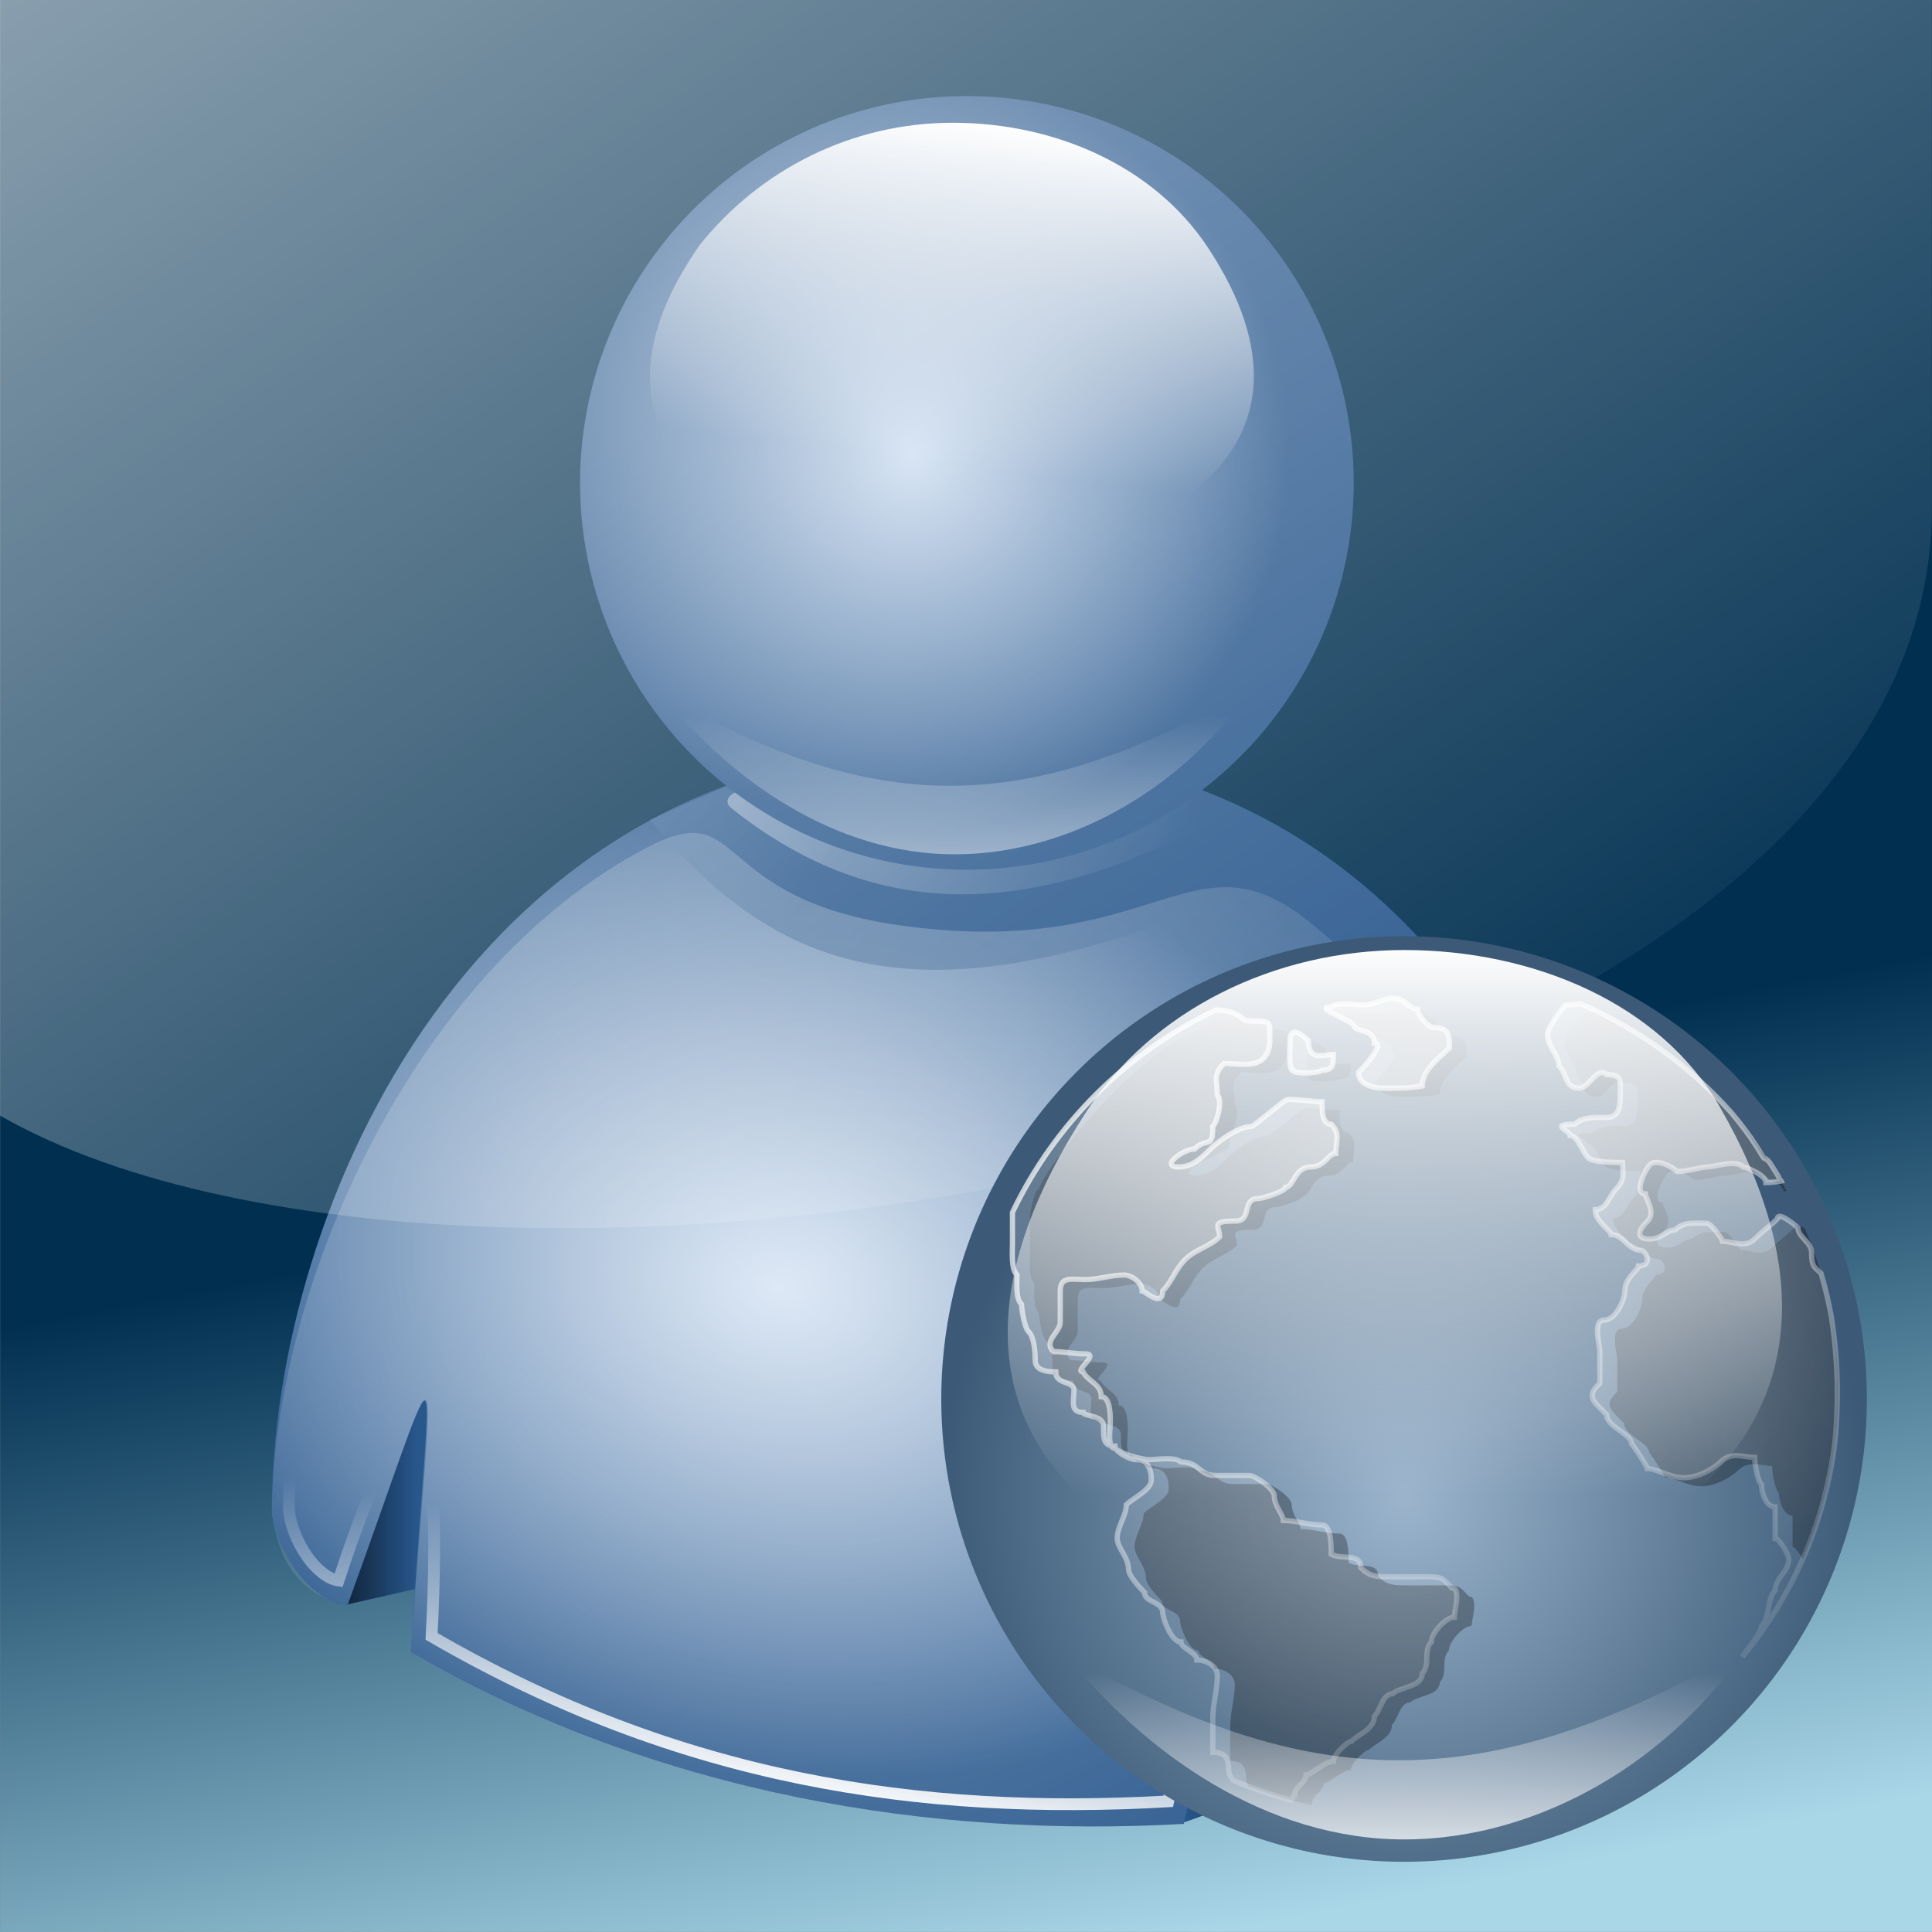 <?xml version="1.0" encoding="UTF-8" standalone="no"?>
<!-- Created with Inkscape (http://www.inkscape.org/) -->
<svg
   xmlns:dc="http://purl.org/dc/elements/1.1/"
   xmlns:cc="http://web.resource.org/cc/"
   xmlns:rdf="http://www.w3.org/1999/02/22-rdf-syntax-ns#"
   xmlns:svg="http://www.w3.org/2000/svg"
   xmlns="http://www.w3.org/2000/svg"
   xmlns:xlink="http://www.w3.org/1999/xlink"
   xmlns:sodipodi="http://sodipodi.sourceforge.net/DTD/sodipodi-0.dtd"
   xmlns:inkscape="http://www.inkscape.org/namespaces/inkscape"
   width="96.007"
   height="96"
   id="svg2655"
   sodipodi:version="0.32"
   inkscape:version="0.45"
   sodipodi:modified="true"
   version="1.0">
  <rect width="100%" height="100%" fill="#808080" stroke="none"/>
  <defs
     id="defs2657">
    <linearGradient
       inkscape:collect="always"
       xlink:href="#linearGradient21075"
       id="linearGradient17557"
       gradientUnits="userSpaceOnUse"
       gradientTransform="matrix(1.996,0,0,1.996,40.489,258.922)"
       x1="15.279"
       y1="6.565"
       x2="15.279"
       y2="20.29" />
    <linearGradient
       id="linearGradient21075">
      <stop
         id="stop21077"
         offset="0"
         style="stop-color:#ffffff;stop-opacity:1;" />
      <stop
         id="stop21079"
         offset="1"
         style="stop-color:#ffffff;stop-opacity:0;" />
    </linearGradient>
    <linearGradient
       inkscape:collect="always"
       xlink:href="#linearGradient21075"
       id="linearGradient17555"
       gradientUnits="userSpaceOnUse"
       gradientTransform="matrix(2.2,0,0,-2.252,37.338,331.646)"
       x1="15.453"
       y1="5.485"
       x2="15.453"
       y2="10.389" />
    <linearGradient
       id="linearGradient2109"
       inkscape:collect="always">
      <stop
         id="stop2110"
         offset="0"
         style="stop-color:#ffffff;stop-opacity:0.745;" />
      <stop
         id="stop2111"
         offset="1"
         style="stop-color:#ffffff;stop-opacity:0;" />
    </linearGradient>
    <linearGradient
       inkscape:collect="always"
       xlink:href="#linearGradient2109"
       id="linearGradient17553"
       gradientUnits="userSpaceOnUse"
       gradientTransform="matrix(0.135,0,0,0.131,-58.778,19.425)"
       x1="1435.543"
       y1="925.444"
       x2="1584.393"
       y2="1194.083" />
    <linearGradient
       id="linearGradient1666"
       inkscape:collect="always">
      <stop
         id="stop1667"
         offset="0"
         style="stop-color:#ffffff;stop-opacity:0.824;" />
      <stop
         id="stop1668"
         offset="1"
         style="stop-color:#ffffff;stop-opacity:0;" />
    </linearGradient>
    <radialGradient
       inkscape:collect="always"
       xlink:href="#linearGradient1666"
       id="radialGradient17551"
       gradientUnits="userSpaceOnUse"
       gradientTransform="matrix(0.135,0,0,0.131,-58.778,19.425)"
       cx="1529.473"
       cy="935.663"
       fx="1529.473"
       fy="935.663"
       r="202.641" />
    <linearGradient
       id="linearGradient3197">
      <stop
         style="stop-color:#9cb5cd;stop-opacity:1;"
         offset="0"
         id="stop3199" />
      <stop
         style="stop-color:#3c5a77;stop-opacity:1;"
         offset="1"
         id="stop3201" />
    </linearGradient>
    <radialGradient
       inkscape:collect="always"
       xlink:href="#linearGradient3197"
       id="radialGradient17549"
       gradientUnits="userSpaceOnUse"
       cx="15.429"
       cy="18.662"
       fx="15.429"
       fy="18.662"
       r="9.857" />
    <linearGradient
       id="linearGradient6310">
      <stop
         id="stop6312"
         offset="0"
         style="stop-color:white;stop-opacity:1;" />
      <stop
         id="stop6314"
         offset="1"
         style="stop-color:white;stop-opacity:0;" />
    </linearGradient>
    <linearGradient
       inkscape:collect="always"
       xlink:href="#linearGradient6310"
       id="linearGradient17487"
       gradientUnits="userSpaceOnUse"
       gradientTransform="matrix(1.005,0,0,0.995,-0.728,224.742)"
       x1="-5.67"
       y1="-9.077"
       x2="53.65"
       y2="78.182" />
    <radialGradient
       inkscape:collect="always"
       xlink:href="#linearGradient3181"
       id="radialGradient17485"
       gradientUnits="userSpaceOnUse"
       gradientTransform="matrix(1.199,0.33,-0.322,1.171,6.37,-13.525)"
       cx="20.363"
       cy="32.945"
       fx="20.363"
       fy="32.945"
       r="18" />
    <linearGradient
       id="linearGradient3181">
      <stop
         style="stop-color:white;stop-opacity:1;"
         offset="0"
         id="stop3183" />
      <stop
         style="stop-color:white;stop-opacity:0;"
         offset="1"
         id="stop3185" />
    </linearGradient>
    <linearGradient
       inkscape:collect="always"
       xlink:href="#linearGradient3181"
       id="linearGradient17483"
       gradientUnits="userSpaceOnUse"
       gradientTransform="matrix(0.875,0,0,0.885,10.14,-4.294)"
       x1="16.682"
       y1="6.714"
       x2="15.4"
       y2="16.954" />
    <linearGradient
       id="linearGradient3193">
      <stop
         style="stop-color:white;stop-opacity:1;"
         offset="0"
         id="stop3195" />
      <stop
         style="stop-color:white;stop-opacity:0;"
         offset="1"
         id="stop3197" />
    </linearGradient>
    <linearGradient
       inkscape:collect="always"
       xlink:href="#linearGradient3193"
       id="linearGradient17481"
       gradientUnits="userSpaceOnUse"
       gradientTransform="matrix(1.016,0,0,-1.04,8.015,28.018)"
       x1="15.453"
       y1="2.325"
       x2="15.453"
       y2="10.231" />
    <radialGradient
       inkscape:collect="always"
       xlink:href="#linearGradient2857"
       id="radialGradient17479"
       gradientUnits="userSpaceOnUse"
       gradientTransform="matrix(0.977,0,0,0.971,6.416,0.474)"
       cx="7.8"
       cy="15.865"
       fx="7.8"
       fy="15.865"
       r="9.857" />
    <linearGradient
       id="linearGradient18483">
      <stop
         id="stop18485"
         offset="0"
         style="stop-color:white;stop-opacity:1;" />
      <stop
         id="stop18487"
         offset="1"
         style="stop-color:white;stop-opacity:0;" />
    </linearGradient>
    <linearGradient
       inkscape:collect="always"
       xlink:href="#linearGradient18483"
       id="linearGradient17477"
       gradientUnits="userSpaceOnUse"
       gradientTransform="matrix(1.001,0,0,1.073,0.545,-1.772)"
       x1="-1.434"
       y1="10.88"
       x2="29.667"
       y2="20.197" />
    <radialGradient
       inkscape:collect="always"
       xlink:href="#linearGradient2857"
       id="radialGradient17475"
       gradientUnits="userSpaceOnUse"
       gradientTransform="matrix(0.861,-0.182,0.424,2.006,-9.716,-28.969)"
       cx="36.407"
       cy="36.239"
       fx="36.407"
       fy="36.239"
       r="4.642" />
    <linearGradient
       inkscape:collect="always"
       xlink:href="#linearGradient2857"
       id="linearGradient17473"
       gradientUnits="userSpaceOnUse"
       gradientTransform="matrix(1.001,0,0,1.073,0.253,-1.63)"
       x1="-9.525"
       y1="0.072"
       x2="18.902"
       y2="23.053" />
    <linearGradient
       inkscape:collect="always"
       id="linearGradient3104">
      <stop
         style="stop-color:white;stop-opacity:1;"
         offset="0"
         id="stop3106" />
      <stop
         style="stop-color:white;stop-opacity:0;"
         offset="1"
         id="stop3108" />
    </linearGradient>
    <linearGradient
       inkscape:collect="always"
       xlink:href="#linearGradient3104"
       id="linearGradient17471"
       gradientUnits="userSpaceOnUse"
       gradientTransform="matrix(1.04,0,0,1.04,-1.171,-0.367)"
       x1="18.678"
       y1="44.429"
       x2="19.653"
       y2="38.62" />
    <linearGradient
       id="linearGradient4599">
      <stop
         style="stop-color:#28578c;stop-opacity:1;"
         offset="0"
         id="stop4601" />
      <stop
         style="stop-color:#28578c;stop-opacity:1;"
         offset="1"
         id="stop4603" />
    </linearGradient>
    <linearGradient
       inkscape:collect="always"
       xlink:href="#linearGradient4599"
       id="linearGradient17469"
       gradientUnits="userSpaceOnUse"
       gradientTransform="matrix(1.04,0,0,1.04,-1.003,-0.957)"
       x1="35.543"
       y1="23.287"
       x2="28.829"
       y2="45" />
    <linearGradient
       id="linearGradient2857">
      <stop
         style="stop-color:#c9dbf0;stop-opacity:1;"
         offset="0"
         id="stop2859" />
      <stop
         style="stop-color:#28578c;stop-opacity:1;"
         offset="1"
         id="stop2861" />
    </linearGradient>
    <radialGradient
       inkscape:collect="always"
       xlink:href="#linearGradient2857"
       id="radialGradient17467"
       gradientUnits="userSpaceOnUse"
       gradientTransform="matrix(0.954,0.193,-0.141,0.697,4.803,3.884)"
       cx="20.145"
       cy="35.484"
       fx="20.145"
       fy="35.484"
       r="18" />
    <linearGradient
       inkscape:collect="always"
       xlink:href="#linearGradient2823"
       id="linearGradient17465"
       gradientUnits="userSpaceOnUse"
       gradientTransform="matrix(1.04,0,0,1.04,-1.079,-0.256)"
       x1="8.344"
       y1="37.438"
       x2="10.125"
       y2="37.438" />
    <linearGradient
       id="linearGradient2823">
      <stop
         style="stop-color:#11263e;stop-opacity:1;"
         offset="0"
         id="stop2825" />
      <stop
         style="stop-color:#28578c;stop-opacity:1;"
         offset="1"
         id="stop2827" />
    </linearGradient>
    <linearGradient
       inkscape:collect="always"
       xlink:href="#linearGradient2823"
       id="linearGradient17463"
       gradientUnits="userSpaceOnUse"
       gradientTransform="matrix(1.04,0,0,1.04,-1.328,-9.103396e-2)"
       x1="30.161"
       y1="36.096"
       x2="27.732"
       y2="36.747" />
    <linearGradient
       inkscape:collect="always"
       xlink:href="#linearGradient2216"
       id="linearGradient17461"
       gradientUnits="userSpaceOnUse"
       x1="24"
       y1="45.344"
       x2="24"
       y2="22.093" />
    <linearGradient
       inkscape:collect="always"
       xlink:href="#linearGradient2216"
       id="linearGradient17459"
       gradientUnits="userSpaceOnUse"
       x1="24"
       y1="45.344"
       x2="24"
       y2="22.093" />
    <linearGradient
       inkscape:collect="always"
       xlink:href="#linearGradient2216"
       id="linearGradient17457"
       gradientUnits="userSpaceOnUse"
       x1="24"
       y1="45.344"
       x2="24"
       y2="22.093" />
    <linearGradient
       inkscape:collect="always"
       xlink:href="#linearGradient2216"
       id="linearGradient17455"
       gradientUnits="userSpaceOnUse"
       x1="24"
       y1="45.344"
       x2="24"
       y2="22.093" />
    <linearGradient
       id="linearGradient2216">
      <stop
         id="stop2218"
         offset="0"
         style="stop-color:#ffffff;stop-opacity:1;" />
      <stop
         id="stop2220"
         offset="1"
         style="stop-color:#41679b;stop-opacity:1;" />
    </linearGradient>
    <linearGradient
       inkscape:collect="always"
       xlink:href="#linearGradient2216"
       id="linearGradient17453"
       gradientUnits="userSpaceOnUse"
       x1="24"
       y1="45.344"
       x2="24"
       y2="22.093" />
    <linearGradient
       id="linearGradient5415">
      <stop
         style="stop-color:#002f50;stop-opacity:1;"
         offset="0"
         id="stop5417" />
      <stop
         style="stop-color:#a9d7e8;stop-opacity:1;"
         offset="1"
         id="stop5419" />
    </linearGradient>
    <linearGradient
       inkscape:collect="always"
       xlink:href="#linearGradient5415"
       id="linearGradient17451"
       gradientUnits="userSpaceOnUse"
       gradientTransform="matrix(1.005,0,0,1.005,-0.721,224.739)"
       x1="53.691"
       y1="55.643"
       x2="61.476"
       y2="95.74" />
  </defs>
  <sodipodi:namedview
     id="base"
     pagecolor="#ffffff"
     bordercolor="#666666"
     borderopacity="1.0"
     gridtolerance="10000"
     guidetolerance="10"
     objecttolerance="10"
     inkscape:pageopacity="0.0"
     inkscape:pageshadow="2"
     inkscape:zoom="0.35"
     inkscape:cx="375"
     inkscape:cy="177.14286"
     inkscape:document-units="px"
     inkscape:current-layer="layer1"
     inkscape:window-width="750"
     inkscape:window-height="576"
     inkscape:window-x="985"
     inkscape:window-y="127" />
  <g
     inkscape:label="Layer 1"
     inkscape:groupmode="layer"
     id="layer1"
     transform="translate(-974.854,-667.219)">
    <g
       id="g17563"
       inkscape:export-filename="/home/gustavo/Temporal/emerald2.0/webmsn_dp.png"
       inkscape:export-xdpi="89.993393"
       inkscape:export-ydpi="89.993393"
       transform="translate(974.854,442.219)">
      <rect
         inkscape:export-ydpi="89.776901"
         inkscape:export-xdpi="89.776901"
         inkscape:export-filename="/home/gdnet/MisDocs/GDNet/Desarrollo/aMSN-Skins/aMSN-Icons-Set/SVG/1.png"
         y="225"
         x="0.007"
         height="96"
         width="96"
         id="rect17391"
         style="fill:url(#linearGradient17451);fill-opacity:1;fill-rule:evenodd;stroke:none;stroke-width:1;stroke-linecap:round;stroke-linejoin:round;stroke-miterlimit:4;stroke-dasharray:none;stroke-dashoffset:0;stroke-opacity:1" />
      <g
         transform="matrix(1.875,0,0,1.875,3.019,228.012)"
         inkscape:label="buddy"
         style="display:inline"
         id="g17393">
        <g
           style="display:inline"
           id="g17395"
           transform="matrix(-1,0,0,1,47.798,-0.364)">
          <g
             id="g17397">
            <g
               id="g17399">
              <g
                 id="g17401">
                <g
                   id="g17403">
                  <g
                     style="fill:url(#linearGradient17453);fill-opacity:1;stroke:#009500;stroke-width:0.2;stroke-miterlimit:4;stroke-dasharray:none;stroke-opacity:1"
                     id="g17405" />
                  <g
                     style="fill:url(#linearGradient17455);fill-opacity:1;stroke:#009500;stroke-width:0.2;stroke-miterlimit:4;stroke-dasharray:none;stroke-opacity:1;display:inline"
                     transform="matrix(-1,0,0,1,48.128,-2.505096e-2)"
                     id="g17407" />
                </g>
              </g>
            </g>
          </g>
        </g>
        <g
           id="g17409"
           transform="matrix(-0.807,0,0,0.712,43.579,44.131)">
          <g
             id="g17411">
            <g
               id="g17413">
              <g
                 style="fill:url(#linearGradient17457);fill-opacity:1;stroke:#009500;stroke-width:0.2;stroke-miterlimit:4;stroke-dasharray:none;stroke-opacity:1"
                 id="g17415" />
              <g
                 style="fill:url(#linearGradient17459);fill-opacity:1;stroke:#009500;stroke-width:0.2;stroke-miterlimit:4;stroke-dasharray:none;stroke-opacity:1;display:inline"
                 id="g17417"
                 transform="matrix(-1,0,0,1,48.128,-2.505096e-2)" />
            </g>
          </g>
        </g>
        <g
           style="fill:url(#linearGradient17461);fill-opacity:1;stroke:#009500;stroke-width:0.2;stroke-miterlimit:4;stroke-dasharray:none;stroke-opacity:1;display:inline"
           id="g17419"
           transform="matrix(-1,0,0,1,89.019,13.203)" />
        <g
           id="g17421">
          <path
             id="path17423"
             sodipodi:nodetypes="cccc"
             d="M 29.738,46.703 C 26.517,40.617 27.644,26.332 36.887,25.58 C 30.896,27.02 30.212,35.193 33.703,43.648 C 32.598,45.305 31.676,46.053 29.738,46.703 z "
             style="fill:url(#linearGradient17463);fill-opacity:1;fill-rule:evenodd;stroke:none;stroke-width:1px;stroke-linecap:butt;stroke-linejoin:miter;stroke-opacity:1" />
          <path
             id="path17425"
             sodipodi:nodetypes="cccc"
             d="M 7.598,40.916 L 9.838,34.528 L 9.45,40.494 L 7.598,40.916 z "
             style="fill:url(#linearGradient17465);fill-opacity:1;fill-rule:evenodd;stroke:none;stroke-width:1px;stroke-linecap:butt;stroke-linejoin:miter;stroke-opacity:1" />
          <rect
             height="27.454"
             x="6.011"
             y="18.884"
             width="35.565"
             id="rect17427"
             style="fill:none;stroke:none" />
          <path
             id="path17429"
             sodipodi:nodetypes="ccccccsc"
             d="M 42.412,44 C 40.577,46.037 37.369,46.57 34.337,45.836 C 31.246,36.98 31.973,36.918 29.764,46.732 C 23.197,47.104 15.863,45.997 9.277,42.176 C 9.813,33.54 10.318,33.474 7.602,40.94 C 6.388,40.776 5.72,39.266 5.588,38.533 C 5.588,30.288 11.058,18.251 23.472,18.183 C 40.144,18.091 42.412,35.91 42.412,44 z "
             style="color:#000000;fill:url(#radialGradient17467);fill-opacity:1;fill-rule:nonzero;stroke:#ff0000;stroke-width:0.52;stroke-linecap:round;stroke-linejoin:round;marker:none;marker-start:none;marker-mid:none;marker-end:none;stroke-miterlimit:4;stroke-dashoffset:0;stroke-opacity:0;visibility:visible;display:inline;overflow:visible" />
          <path
             sodipodi:nodetypes="cccsscccsc"
             id="path17431"
             d="M 37.05,25.235 C 27.396,25.968 26.219,39.902 29.583,45.837 C 29.622,45.827 29.647,45.815 29.685,45.805 C 29.75,45.417 29.915,44.674 30.228,43.238 C 30.602,41.524 30.981,39.137 31.735,39.196 C 32.178,39.231 32.612,40.337 32.943,41.083 C 30.657,33.756 31.582,26.462 37.05,25.235 z M 30.941,45.488 C 30.839,45.508 30.726,45.516 30.635,45.552 C 30.73,45.526 30.85,45.514 30.941,45.488 z "
             style="fill:url(#linearGradient17469);fill-opacity:1;fill-rule:evenodd;stroke:none;stroke-width:1px;stroke-linecap:butt;stroke-linejoin:miter;stroke-opacity:1;display:inline" />
          <path
             id="path17433"
             sodipodi:nodetypes="ccccccsssc"
             d="M 41.86,43.632 C 40.09,45.28 37.56,45.953 34.659,45.285 C 32.478,39.288 31.559,36.32 29.351,46.135 C 22.784,46.507 16.414,45.583 9.829,41.763 C 10.165,35.148 9.247,34.505 7.362,40.281 C 6.793,40.201 6.151,39.274 6.048,38.441 C 6.048,32.744 8.702,26.699 14.257,22.172 C 17.742,19.333 17.431,23.259 23.656,23.605 C 28.188,23.858 29.735,21.482 32.384,23.554 C 39.464,29.094 41.86,37.745 41.86,43.632 z "
             style="color:#000000;fill:none;fill-opacity:1;fill-rule:nonzero;stroke:url(#linearGradient17471);stroke-width:0.312;stroke-linecap:butt;stroke-linejoin:miter;marker:none;marker-start:none;marker-mid:none;marker-end:none;stroke-miterlimit:4;stroke-dasharray:none;stroke-dashoffset:0;stroke-opacity:1;visibility:visible;display:inline;overflow:visible" />
          <path
             sodipodi:nodetypes="ccccc"
             id="path17435"
             d="M 17.635,19.24 C 20.946,21.546 24.867,22.541 30.471,19.452 L 33.483,21.067 C 23.644,25.734 19.402,24.686 15.62,20.123 L 17.635,19.24 z "
             style="fill:url(#linearGradient17473);fill-opacity:1;fill-rule:evenodd;stroke:#ffffff;stroke-width:0.749;stroke-miterlimit:4;stroke-opacity:0;display:inline" />
          <path
             sodipodi:nodetypes="csccsc"
             id="path17437"
             d="M 34.941,27.551 C 32.808,28.294 32.106,34.385 32.937,38.837 C 33.351,41.049 33.951,43.069 35.072,44.847 C 37.447,45.233 39.477,44.739 41.086,43.716 C 41.084,43.542 41.03,43.439 41.086,43.261 C 42.346,39.201 39.489,26.362 34.941,27.551 z "
             style="opacity:0.6;fill:url(#radialGradient17475);fill-opacity:1;fill-rule:evenodd;stroke:#ffffff;stroke-width:0.868;stroke-miterlimit:4;stroke-opacity:0;display:inline" />
          <path
             sodipodi:nodetypes="cssss"
             id="path17439"
             d="M 18.458,19.408 C 21.312,21.334 24.971,21.195 29.959,19.571 C 30.526,19.387 30.739,20.038 30.482,20.176 C 25.794,22.678 21.659,22.912 17.778,19.816 C 17.403,19.517 18.104,19.169 18.458,19.408 z "
             style="fill:url(#linearGradient17477);fill-opacity:1;fill-rule:evenodd;stroke:#ffffff;stroke-width:0.749;stroke-miterlimit:4;stroke-opacity:0;display:inline" />
          <path
             sodipodi:ry="9.8571424"
             sodipodi:rx="9.8571424"
             transform="matrix(1.04,0,0,1.04,7.97,-6.042)"
             d="M 25.286 16.571 A 9.857 9.857 0 1 1  5.571,16.571 A 9.857 9.857 0 1 1  25.286 16.571 z"
             sodipodi:type="arc"
             sodipodi:cy="16.571428"
             sodipodi:cx="15.428572"
             id="path17441"
             style="fill:url(#radialGradient17479);fill-opacity:1;fill-rule:evenodd;stroke:none;stroke-width:0.5;stroke-linecap:round;stroke-linejoin:round;stroke-miterlimit:4;stroke-dasharray:none;stroke-dashoffset:0;stroke-opacity:1" />
          <path
             id="path17443"
             sodipodi:nodetypes="cscc"
             d="M 15.904,16.759 C 17.741,19.079 20.546,21.036 23.689,21.036 C 26.859,21.036 29.885,19.141 31.523,16.644 C 25.522,20.108 21.535,20.01 15.904,16.759 z "
             style="fill:url(#linearGradient17481);fill-opacity:1;fill-rule:evenodd;stroke:none;stroke-width:0.2;stroke-linecap:round;stroke-linejoin:round;stroke-miterlimit:4;stroke-dashoffset:0;stroke-opacity:1" />
          <path
             id="path17445"
             sodipodi:nodetypes="csss"
             d="M 16.936,4.884 C 18.518,2.91 20.935,1.647 23.642,1.647 C 26.374,1.647 28.98,2.812 30.391,4.937 C 37.758,16.036 9.273,15.859 16.936,4.884 z "
             style="fill:url(#linearGradient17483);fill-opacity:1;fill-rule:evenodd;stroke:none;stroke-width:0.2;stroke-linecap:round;stroke-linejoin:round;stroke-miterlimit:4;stroke-dashoffset:0;stroke-opacity:1" />
          <path
             id="path17447"
             sodipodi:nodetypes="ccccccsssc"
             d="M 42.412,44 C 40.122,44.933 37.954,45.4 34.337,45.836 C 31.246,36.98 31.973,36.918 29.764,46.732 C 23.197,47.104 15.863,45.997 9.277,42.176 C 9.859,33.724 10.359,33.275 7.592,40.942 C 6.15,40.61 5.761,39.558 5.596,38.533 C 5.596,32.673 9.263,24.148 15.53,20.86 C 18.195,19.462 17.131,22.221 22.315,22.929 C 29.032,23.845 29.952,20.339 33.059,22.801 C 39.948,28.261 42.412,38.544 42.412,44 z "
             style="opacity:0.4;color:#000000;fill:url(#radialGradient17485);fill-opacity:1;fill-rule:nonzero;stroke:#ff0000;stroke-width:0.52;stroke-linecap:butt;stroke-linejoin:miter;marker:none;marker-start:none;marker-mid:none;marker-end:none;stroke-miterlimit:4;stroke-dashoffset:0;stroke-opacity:0;visibility:visible;display:inline;overflow:visible" />
        </g>
      </g>
      <path
         inkscape:export-ydpi="89.776901"
         inkscape:export-xdpi="89.776901"
         inkscape:export-filename="/home/gdnet/MisDocs/GDNet/Desarrollo/aMSN-Skins/aMSN-Icons-Set/SVG/2.png"
         sodipodi:nodetypes="ccccc"
         id="path17449"
         d="M -1.4988011e-14,225 L 96,225 C 96,225 96,226.629 96,250.246 C 96,281.615 24.346,294.342 -1.4988011e-14,280.438 C -1.4988011e-14,255.966 -1.4988011e-14,225 -1.4988011e-14,225 z "
         style="opacity:0.6;fill:url(#linearGradient17487);fill-opacity:1;fill-rule:evenodd;stroke:none;stroke-width:1;stroke-linecap:round;stroke-linejoin:round;stroke-miterlimit:4;stroke-dasharray:none;stroke-dashoffset:0;stroke-opacity:1" />
      <g
         transform="translate(-1.508,-0.117)"
         id="g17541">
        <path
           sodipodi:type="arc"
           style="fill:url(#radialGradient17549);fill-opacity:1;fill-rule:evenodd;stroke:none;stroke-width:0.565;stroke-linecap:round;stroke-linejoin:round;stroke-miterlimit:4;stroke-dasharray:none;stroke-dashoffset:0;stroke-opacity:1"
           id="path29130"
           sodipodi:cx="15.428572"
           sodipodi:cy="16.571428"
           sodipodi:rx="9.8571424"
           sodipodi:ry="9.8571424"
           d="M 25.286 16.571 A 9.857 9.857 0 1 1  5.571,16.571 A 9.857 9.857 0 1 1  25.286 16.571 z"
           transform="matrix(2.333,0,0,2.333,35.286,255.976)" />
        <g
           id="g2941"
           transform="matrix(1.147,0,0,1.147,-98.768,118.296)">
          <path
             id="path1796"
             d="M 148.516,136.747 C 148.155,136.747 147.769,137.04 147.233,137.04 C 146.892,137.04 146.09,136.901 145.851,137.137 C 145.085,137.137 146.544,137.626 146.839,137.918 C 146.839,138.232 147.727,138.048 147.727,138.7 C 148.246,138.7 147.152,139.852 147.035,139.968 C 147.035,140.512 147.703,140.65 148.121,140.65 C 148.694,140.65 149.235,140.662 149.799,140.551 C 149.799,139.874 150.498,139.372 150.982,138.893 C 150.982,138.311 150.919,138.015 150.29,138.015 C 150.026,138.015 149.6,137.44 149.6,137.236 C 149.22,137.236 149.094,136.747 148.516,136.747 z M 156.711,136.988 C 156.465,137.013 156.21,137.04 156.011,137.04 C 155.775,137.273 155.222,138.068 155.222,138.308 C 155.222,138.86 155.716,139.199 155.716,139.675 C 156.091,140.046 155.961,140.65 156.604,140.65 C 157.027,140.65 157.391,139.673 157.787,140.064 C 158.483,140.064 158.378,140.327 158.378,140.943 C 158.378,141.439 158.33,141.918 157.787,141.918 C 157.316,141.918 156.73,141.89 156.406,142.21 C 155.24,142.21 156.21,142.484 156.21,142.697 C 156.524,142.697 156.726,143.405 156.998,143.674 C 157.199,143.872 158.257,143.868 158.477,143.868 C 158.477,144.35 158.61,144.616 158.182,145.039 C 157.906,145.312 157.784,145.917 157.294,145.917 C 157.294,146.447 157.983,146.815 157.983,146.989 C 158.527,146.989 158.708,147.674 159.266,147.674 C 159.492,147.674 159.821,148.356 159.167,148.356 C 159.167,148.521 158.576,148.861 158.576,149.428 C 158.576,149.804 158.181,150.695 157.688,150.695 C 157.161,150.695 157.49,151.752 157.49,152.062 C 157.49,152.518 157.49,152.972 157.49,153.427 C 156.912,153.998 157.133,154.147 157.787,154.794 C 157.787,155.329 158.872,155.622 158.872,156.062 C 159.001,156.189 159.561,157.078 159.561,157.134 C 159.974,157.134 160.513,157.523 161.139,157.523 C 161.715,157.523 162.385,157.169 162.717,156.841 C 163.192,156.371 163.743,156.647 164.198,156.647 C 164.198,156.859 164.303,157.628 164.494,157.816 C 164.494,158.195 164.703,158.791 165.087,158.791 C 165.087,159.246 165.087,159.703 165.087,160.158 C 165.197,160.158 165.391,160.428 165.528,160.677 C 166.512,158.446 167.061,155.988 167.061,153.405 C 167.061,150.906 166.547,148.523 165.622,146.351 C 165.397,146.209 165.183,146.125 165.183,146.307 C 164.851,146.635 164.552,146.835 164.198,147.185 C 163.781,147.598 163.226,147.282 162.816,147.282 C 162.816,147.243 162.334,146.503 162.127,146.503 C 161.555,146.503 161.114,146.43 160.745,146.795 C 160.369,146.795 160.18,147.185 159.661,147.185 C 158.96,147.185 159.229,146.732 159.561,146.403 C 159.935,146.034 159.462,145.402 159.462,145.235 C 158.939,145.235 159.45,144.175 159.661,143.967 C 159.947,143.684 160.646,144.061 160.844,144.257 C 161.291,144.257 161.88,144.064 162.127,144.064 C 162.506,144.064 163.361,143.724 163.705,144.064 C 163.819,144.064 164.692,144.406 164.692,144.746 C 164.713,144.746 164.794,144.737 164.838,144.734 C 163.012,141.403 160.167,138.689 156.711,136.988 z M 140.86,137.258 C 140.392,137.246 139.912,137.356 139.639,137.626 C 136.28,138.814 132.439,144.177 132.439,144.649 C 132.233,144.649 132.045,145.664 132.045,145.917 C 132.045,146.405 132.045,146.893 132.045,147.381 C 132.045,147.767 131.975,148.482 132.241,148.745 C 132.241,149.155 132.173,149.75 132.439,150.013 C 132.439,150.193 132.556,151.008 132.734,151.184 C 132.995,151.442 133.03,152.105 133.03,152.452 C 133.03,152.893 133.575,152.941 133.918,152.941 C 133.918,153.508 134.707,153.319 134.707,153.72 C 134.707,154.193 134.523,154.695 135.101,154.695 C 135.101,154.869 135.989,154.802 135.989,155.28 C 135.989,155.724 135.97,156.066 136.322,156.141 C 136.199,155.901 136.285,155.339 136.285,155.087 C 136.285,154.723 136.259,154.013 135.89,154.013 C 135.89,153.464 135.314,153.361 135.101,152.941 C 134.66,152.941 135.861,152.159 135.2,152.159 C 134.716,152.159 134.324,152.062 133.818,152.062 C 133.357,151.606 134.116,151.23 134.116,150.795 C 134.116,150.339 134.116,149.883 134.116,149.428 C 134.116,148.778 134.64,148.941 135.2,148.941 C 135.765,148.941 136.301,148.745 136.878,148.745 C 137.227,148.745 137.667,149.082 137.667,149.428 C 137.776,149.428 138.552,150.191 138.552,149.428 C 138.966,149.018 139.082,148.515 139.54,148.063 C 139.976,147.632 140.587,147.515 141.018,147.088 C 141.018,146.624 140.592,146.403 141.711,146.403 C 142.455,146.403 141.953,145.428 142.696,145.428 C 142.878,145.428 143.879,145.119 143.879,144.942 C 144.226,144.942 144.26,144.064 144.966,144.064 C 145.602,144.064 145.707,143.478 146.05,143.478 C 146.05,142.943 146.265,142.619 145.851,142.21 C 145.46,142.21 145.457,141.648 145.457,141.235 C 145.031,141.235 144.467,141.136 143.978,141.136 C 143.811,141.136 142.721,142.149 142.4,142.307 C 141.856,142.307 140.995,142.915 140.624,143.282 C 140.155,143.746 139.79,144.064 139.244,144.064 C 138.406,144.064 139.431,143.282 139.934,143.282 C 140.475,142.748 140.723,143.324 140.723,142.307 C 140.917,142.116 141.158,141.176 140.922,140.943 C 140.922,140.288 140.706,140.081 141.217,139.576 C 141.728,139.576 142.524,139.748 142.894,139.382 C 143.278,139.002 143.189,138.543 143.189,138.015 C 143.189,137.533 142.284,137.901 142.006,137.626 C 141.783,137.406 141.328,137.271 140.86,137.258 z M 136.322,156.141 C 136.357,156.21 136.407,156.255 136.483,156.255 C 136.494,156.266 136.522,156.277 136.535,156.288 C 136.504,156.244 136.483,156.2 136.483,156.159 C 136.422,156.159 136.369,156.151 136.322,156.141 z M 136.535,156.288 C 136.692,156.511 137.179,156.744 137.369,156.744 C 137.866,156.744 138.061,157.093 138.061,157.622 C 138.061,158.057 137.271,158.401 136.974,158.694 C 136.974,159.18 136.58,159.638 136.58,160.158 C 136.58,160.561 137.074,160.958 137.074,161.523 C 137.074,161.755 137.566,162.302 137.763,162.498 C 137.763,162.938 138.552,162.875 138.552,163.376 C 138.552,163.596 138.92,164.644 139.344,164.644 C 139.344,164.914 140.033,165.095 140.033,165.425 C 140.49,165.425 140.922,165.704 140.922,166.107 C 140.922,166.726 140.723,167.29 140.723,167.961 C 140.723,168.448 140.723,168.937 140.723,169.425 C 141.279,169.425 141.413,169.692 141.413,170.204 C 141.413,170.297 141.462,170.413 141.527,170.531 C 142.398,170.862 143.3,171.131 144.229,171.332 C 144.246,171.314 144.255,171.296 144.273,171.278 C 144.273,170.864 144.767,170.781 144.767,170.4 C 145.006,170.4 145.565,169.814 145.951,169.814 C 145.951,169.505 146.572,168.936 146.74,168.936 C 147.051,168.628 147.727,168.412 147.727,167.864 C 148.006,167.588 148.072,166.889 148.516,166.889 C 148.83,166.579 149.799,166.607 149.799,166.011 C 150.166,165.648 149.832,165 150.193,164.644 C 150.193,164.271 150.803,163.572 151.178,163.572 C 151.178,163.366 151.497,162.304 151.079,162.304 C 150.669,161.899 150.734,161.815 149.995,161.815 C 149.469,161.815 148.943,161.815 148.417,161.815 C 147.794,161.815 147.526,161.814 147.134,161.426 C 147.134,160.767 146.373,161.098 145.851,160.84 C 145.851,160.446 145.856,159.572 145.457,159.572 C 144.879,159.572 144.299,159.376 143.78,159.376 C 143.78,159.123 143.385,158.758 143.385,158.305 C 143.385,158.02 142.565,157.426 142.301,157.426 C 141.808,157.426 141.316,157.426 140.822,157.426 C 140.119,157.426 140.157,156.841 139.344,156.841 C 139.105,156.605 138.303,156.744 137.962,156.744 C 137.7,156.744 136.828,156.519 136.535,156.288 z M 144.278,138.226 C 144.162,138.226 144.077,138.32 144.077,138.601 C 144.077,138.82 143.995,139.868 144.174,139.868 C 144.174,140.038 145.304,140.019 145.457,139.868 C 145.928,139.868 145.951,139.647 145.951,139.186 C 145.529,139.186 144.866,139.508 144.866,138.601 C 144.753,138.488 144.472,138.226 144.278,138.226 z "
             style="letter-spacing:0;writing-mode:lr-tb;text-anchor:start;fill:#000000;fill-opacity:0.289;fill-rule:evenodd;stroke:none;stroke-width:0.738;stroke-linecap:butt;stroke-linejoin:miter;marker:none;marker-start:none;marker-mid:none;marker-end:none;stroke-miterlimit:4;stroke-dashoffset:0;stroke-opacity:1;font-family:Bitstream Vera Sans" />
          <path
             id="path1800"
             d="M 147.759,136.375 C 147.399,136.375 147.012,136.668 146.477,136.668 C 146.135,136.668 145.336,136.529 145.097,136.765 C 144.33,136.765 145.787,137.252 146.082,137.544 C 146.082,137.857 146.97,137.673 146.97,138.325 C 147.489,138.325 146.398,139.477 146.281,139.593 C 146.281,140.137 146.946,140.275 147.365,140.275 C 147.937,140.275 148.478,140.29 149.042,140.179 C 149.042,139.502 149.742,139 150.225,138.521 C 150.225,137.938 150.165,137.643 149.536,137.643 C 149.272,137.643 148.843,137.066 148.843,136.861 C 148.463,136.861 148.338,136.375 147.759,136.375 z M 155.912,136.618 C 155.681,136.642 155.443,136.668 155.257,136.668 C 155.021,136.901 154.468,137.695 154.468,137.936 C 154.468,138.488 154.959,138.825 154.959,139.3 C 155.334,139.671 155.205,140.275 155.847,140.275 C 156.27,140.275 156.635,139.298 157.031,139.69 C 157.726,139.69 157.624,139.952 157.624,140.568 C 157.624,141.064 157.574,141.543 157.031,141.543 C 156.56,141.543 155.975,141.515 155.651,141.836 C 154.486,141.836 155.453,142.111 155.453,142.325 C 155.768,142.325 155.969,143.03 156.242,143.3 C 156.442,143.498 157.5,143.496 157.72,143.496 C 157.72,143.978 157.853,144.241 157.425,144.664 C 157.149,144.937 157.028,145.542 156.537,145.542 C 156.537,146.072 157.229,146.443 157.229,146.617 C 157.773,146.617 157.951,147.299 158.509,147.299 C 158.735,147.299 159.066,147.981 158.413,147.981 C 158.413,148.146 157.82,148.489 157.82,149.056 C 157.82,149.432 157.424,150.323 156.931,150.323 C 156.405,150.323 156.735,151.377 156.735,151.688 C 156.735,152.143 156.735,152.6 156.735,153.055 C 156.158,153.626 156.377,153.773 157.031,154.419 C 157.031,154.954 158.115,155.247 158.115,155.687 C 158.244,155.815 158.807,156.706 158.807,156.761 C 159.22,156.761 159.759,157.151 160.385,157.151 C 160.96,157.151 161.631,156.797 161.963,156.469 C 162.438,155.999 162.986,156.273 163.442,156.273 C 163.442,156.484 163.547,157.256 163.737,157.444 C 163.737,157.823 163.946,158.419 164.33,158.419 C 164.33,158.874 164.33,159.328 164.33,159.783 C 164.507,159.783 164.923,160.49 164.923,160.662 C 164.923,161.241 164.33,161.492 164.33,162.029 C 163.975,162.38 164.118,163.212 163.737,163.589 C 163.737,163.869 163.151,164.529 162.913,164.917 C 163.334,164.405 163.725,163.871 164.089,163.316 C 164.135,163.234 164.181,163.16 164.238,163.091 C 165.213,161.556 165.965,159.871 166.446,158.079 C 166.446,158.078 166.446,158.077 166.446,158.076 C 166.466,157.948 166.495,157.824 166.535,157.714 C 166.536,157.713 166.535,157.712 166.535,157.712 C 166.702,157.034 166.83,156.344 166.918,155.64 C 166.918,155.634 166.919,155.631 166.92,155.625 C 167.047,154.316 167.117,152.404 166.764,150.165 C 166.648,149.53 166.5,148.907 166.32,148.296 C 166.025,148.027 165.908,148.005 165.908,147.396 C 165.908,146.956 165.317,146.72 165.317,146.324 C 165.088,146.097 164.429,145.614 164.429,145.934 C 164.097,146.263 163.796,146.46 163.442,146.81 C 163.024,147.223 162.471,146.909 162.062,146.909 C 162.062,146.871 161.578,146.128 161.37,146.128 C 160.798,146.128 160.36,146.055 159.991,146.421 C 159.615,146.421 159.423,146.81 158.904,146.81 C 158.204,146.81 158.475,146.359 158.807,146.031 C 159.181,145.661 158.708,145.027 158.708,144.86 C 158.185,144.86 158.693,143.801 158.904,143.592 C 159.19,143.309 159.892,143.689 160.09,143.885 C 160.537,143.885 161.123,143.689 161.37,143.689 C 161.75,143.689 162.604,143.349 162.948,143.689 C 163.063,143.689 163.935,144.031 163.935,144.371 C 164.035,144.371 164.443,144.331 164.59,144.302 C 164.586,144.295 164.582,144.287 164.578,144.28 C 164.555,144.278 164.573,144.275 164.526,144.275 C 164.526,144.229 164.497,144.165 164.476,144.106 C 164.348,143.893 164.216,143.683 164.079,143.476 C 163.984,143.375 163.892,143.3 163.836,143.3 C 163.772,143.236 163.399,142.471 162.432,141.335 C 160.646,139.332 158.425,137.713 155.912,136.618 z M 140.098,136.884 C 136.23,138.729 133.108,141.837 131.288,145.659 C 131.288,146.108 131.288,146.557 131.288,147.006 C 131.288,147.392 131.22,148.108 131.486,148.371 C 131.486,148.78 131.416,149.378 131.682,149.641 C 131.682,149.821 131.799,150.633 131.978,150.81 C 132.238,151.067 132.275,151.73 132.275,152.077 C 132.275,152.518 132.818,152.566 133.161,152.566 C 133.161,153.134 133.952,152.947 133.952,153.348 C 133.952,153.82 133.769,154.323 134.347,154.323 C 134.347,154.497 135.233,154.429 135.233,154.908 C 135.233,155.352 135.213,155.692 135.565,155.767 C 135.443,155.526 135.53,154.964 135.53,154.712 C 135.53,154.348 135.504,153.638 135.136,153.638 C 135.136,153.09 134.559,152.986 134.347,152.566 C 133.905,152.566 135.105,151.785 134.444,151.785 C 133.959,151.785 133.569,151.688 133.064,151.688 C 132.603,151.232 133.359,150.856 133.359,150.42 C 133.359,149.965 133.359,149.511 133.359,149.056 C 133.359,148.406 133.883,148.567 134.444,148.567 C 135.008,148.567 135.544,148.371 136.121,148.371 C 136.47,148.371 136.91,148.71 136.91,149.056 C 137.019,149.056 137.798,149.819 137.798,149.056 C 138.212,148.646 138.326,148.141 138.783,147.688 C 139.219,147.257 139.833,147.14 140.264,146.713 C 140.264,146.25 139.835,146.031 140.954,146.031 C 141.698,146.031 141.199,145.056 141.941,145.056 C 142.123,145.056 143.125,144.745 143.125,144.567 C 143.471,144.567 143.503,143.689 144.209,143.689 C 144.845,143.689 144.95,143.104 145.293,143.104 C 145.293,142.568 145.51,142.245 145.097,141.836 C 144.706,141.836 144.703,141.273 144.703,140.861 C 144.276,140.861 143.711,140.764 143.221,140.764 C 143.054,140.764 141.965,141.776 141.644,141.935 C 141.099,141.935 140.241,142.543 139.87,142.91 C 139.401,143.374 139.034,143.689 138.488,143.689 C 137.649,143.689 138.677,142.91 139.18,142.91 C 139.72,142.376 139.969,142.952 139.969,141.935 C 140.163,141.743 140.401,140.802 140.165,140.568 C 140.165,139.913 139.949,139.709 140.46,139.203 C 140.971,139.203 141.767,139.373 142.137,139.007 C 142.522,138.627 142.433,138.171 142.433,137.643 C 142.433,137.161 141.527,137.526 141.249,137.251 C 141.025,137.03 140.568,136.895 140.098,136.884 z M 135.565,155.767 C 135.6,155.835 135.65,155.883 135.726,155.883 C 135.738,155.895 135.768,155.906 135.783,155.918 C 135.751,155.873 135.726,155.827 135.726,155.784 C 135.665,155.784 135.612,155.777 135.565,155.767 z M 135.783,155.918 C 135.943,156.14 136.426,156.369 136.615,156.369 C 137.112,156.369 137.304,156.718 137.304,157.248 C 137.304,157.682 136.517,158.028 136.22,158.322 C 136.22,158.808 135.826,159.263 135.826,159.783 C 135.826,160.187 136.319,160.585 136.319,161.15 C 136.319,161.383 136.812,161.93 137.009,162.125 C 137.009,162.566 137.798,162.503 137.798,163.004 C 137.798,163.224 138.163,164.271 138.587,164.271 C 138.587,164.542 139.277,164.721 139.277,165.051 C 139.733,165.051 140.165,165.332 140.165,165.735 C 140.165,166.354 139.969,166.918 139.969,167.589 C 139.969,168.076 139.969,168.562 139.969,169.05 C 140.525,169.05 140.659,169.32 140.659,169.831 C 140.659,169.95 140.734,170.105 140.832,170.253 C 141.642,170.598 142.483,170.888 143.348,171.119 C 143.405,171.047 143.449,170.973 143.519,170.903 C 143.519,170.49 144.01,170.406 144.01,170.025 C 144.249,170.025 144.811,169.442 145.196,169.442 C 145.196,169.133 145.818,168.564 145.985,168.564 C 146.297,168.256 146.97,168.037 146.97,167.489 C 147.249,167.214 147.316,166.514 147.759,166.514 C 148.073,166.204 149.042,166.233 149.042,165.636 C 149.409,165.273 149.076,164.628 149.436,164.271 C 149.436,163.899 150.049,163.197 150.424,163.197 C 150.424,162.991 150.742,161.929 150.325,161.929 C 149.915,161.524 149.98,161.443 149.24,161.443 C 148.714,161.443 148.186,161.443 147.66,161.443 C 147.037,161.443 146.772,161.439 146.38,161.051 C 146.38,160.392 145.619,160.726 145.097,160.468 C 145.097,160.074 145.102,159.198 144.703,159.198 C 144.125,159.198 143.545,159.004 143.025,159.004 C 143.025,158.75 142.631,158.383 142.631,157.93 C 142.631,157.646 141.811,157.052 141.547,157.052 C 141.054,157.052 140.559,157.052 140.066,157.052 C 139.362,157.052 139.401,156.469 138.587,156.469 C 138.348,156.233 137.547,156.369 137.205,156.369 C 136.944,156.369 136.08,156.149 135.783,155.918 z M 143.524,137.851 C 143.408,137.852 143.321,137.948 143.321,138.228 C 143.321,138.448 143.241,139.496 143.42,139.496 C 143.42,139.666 144.55,139.647 144.703,139.496 C 145.173,139.496 145.196,139.273 145.196,138.811 C 144.775,138.811 144.11,139.136 144.11,138.228 C 143.996,138.116 143.718,137.851 143.524,137.851 z "
             style="letter-spacing:0;writing-mode:lr-tb;text-anchor:start;fill:url(#radialGradient17551);fill-opacity:0.592;fill-rule:evenodd;stroke:url(#linearGradient17553);stroke-width:0.228;stroke-linecap:butt;stroke-linejoin:miter;marker:none;marker-start:none;marker-mid:none;marker-end:none;stroke-miterlimit:4;stroke-dashoffset:0;stroke-opacity:1;font-family:Bitstream Vera Sans" />
        </g>
        <path
           style="fill:url(#linearGradient17555);fill-opacity:1;fill-rule:evenodd;stroke:none;stroke-width:0.2;stroke-linecap:round;stroke-linejoin:round;stroke-miterlimit:4;stroke-dashoffset:0;stroke-opacity:1"
           d="M 54.425,307.259 C 58.402,312.285 64.479,316.524 71.286,316.524 C 78.153,316.524 84.706,312.42 88.253,307.01 C 75.255,314.515 66.621,314.301 54.425,307.259 z "
           id="path29134"
           sodipodi:nodetypes="cscc" />
        <path
           style="fill:url(#linearGradient17557);fill-opacity:1;fill-rule:evenodd;stroke:none;stroke-width:0.565;stroke-linecap:round;stroke-linejoin:round;stroke-miterlimit:4;stroke-dashoffset:0;stroke-opacity:1"
           d="M 55.495,280.357 C 58.78,275.31 64.825,272.327 71.292,272.327 C 77.68,272.327 83.989,274.957 86.955,280.096 C 105.429,312.093 34.555,312.531 55.495,280.357 z "
           id="path7654"
           sodipodi:nodetypes="csss" />
      </g>
    </g>
  </g>
</svg>
